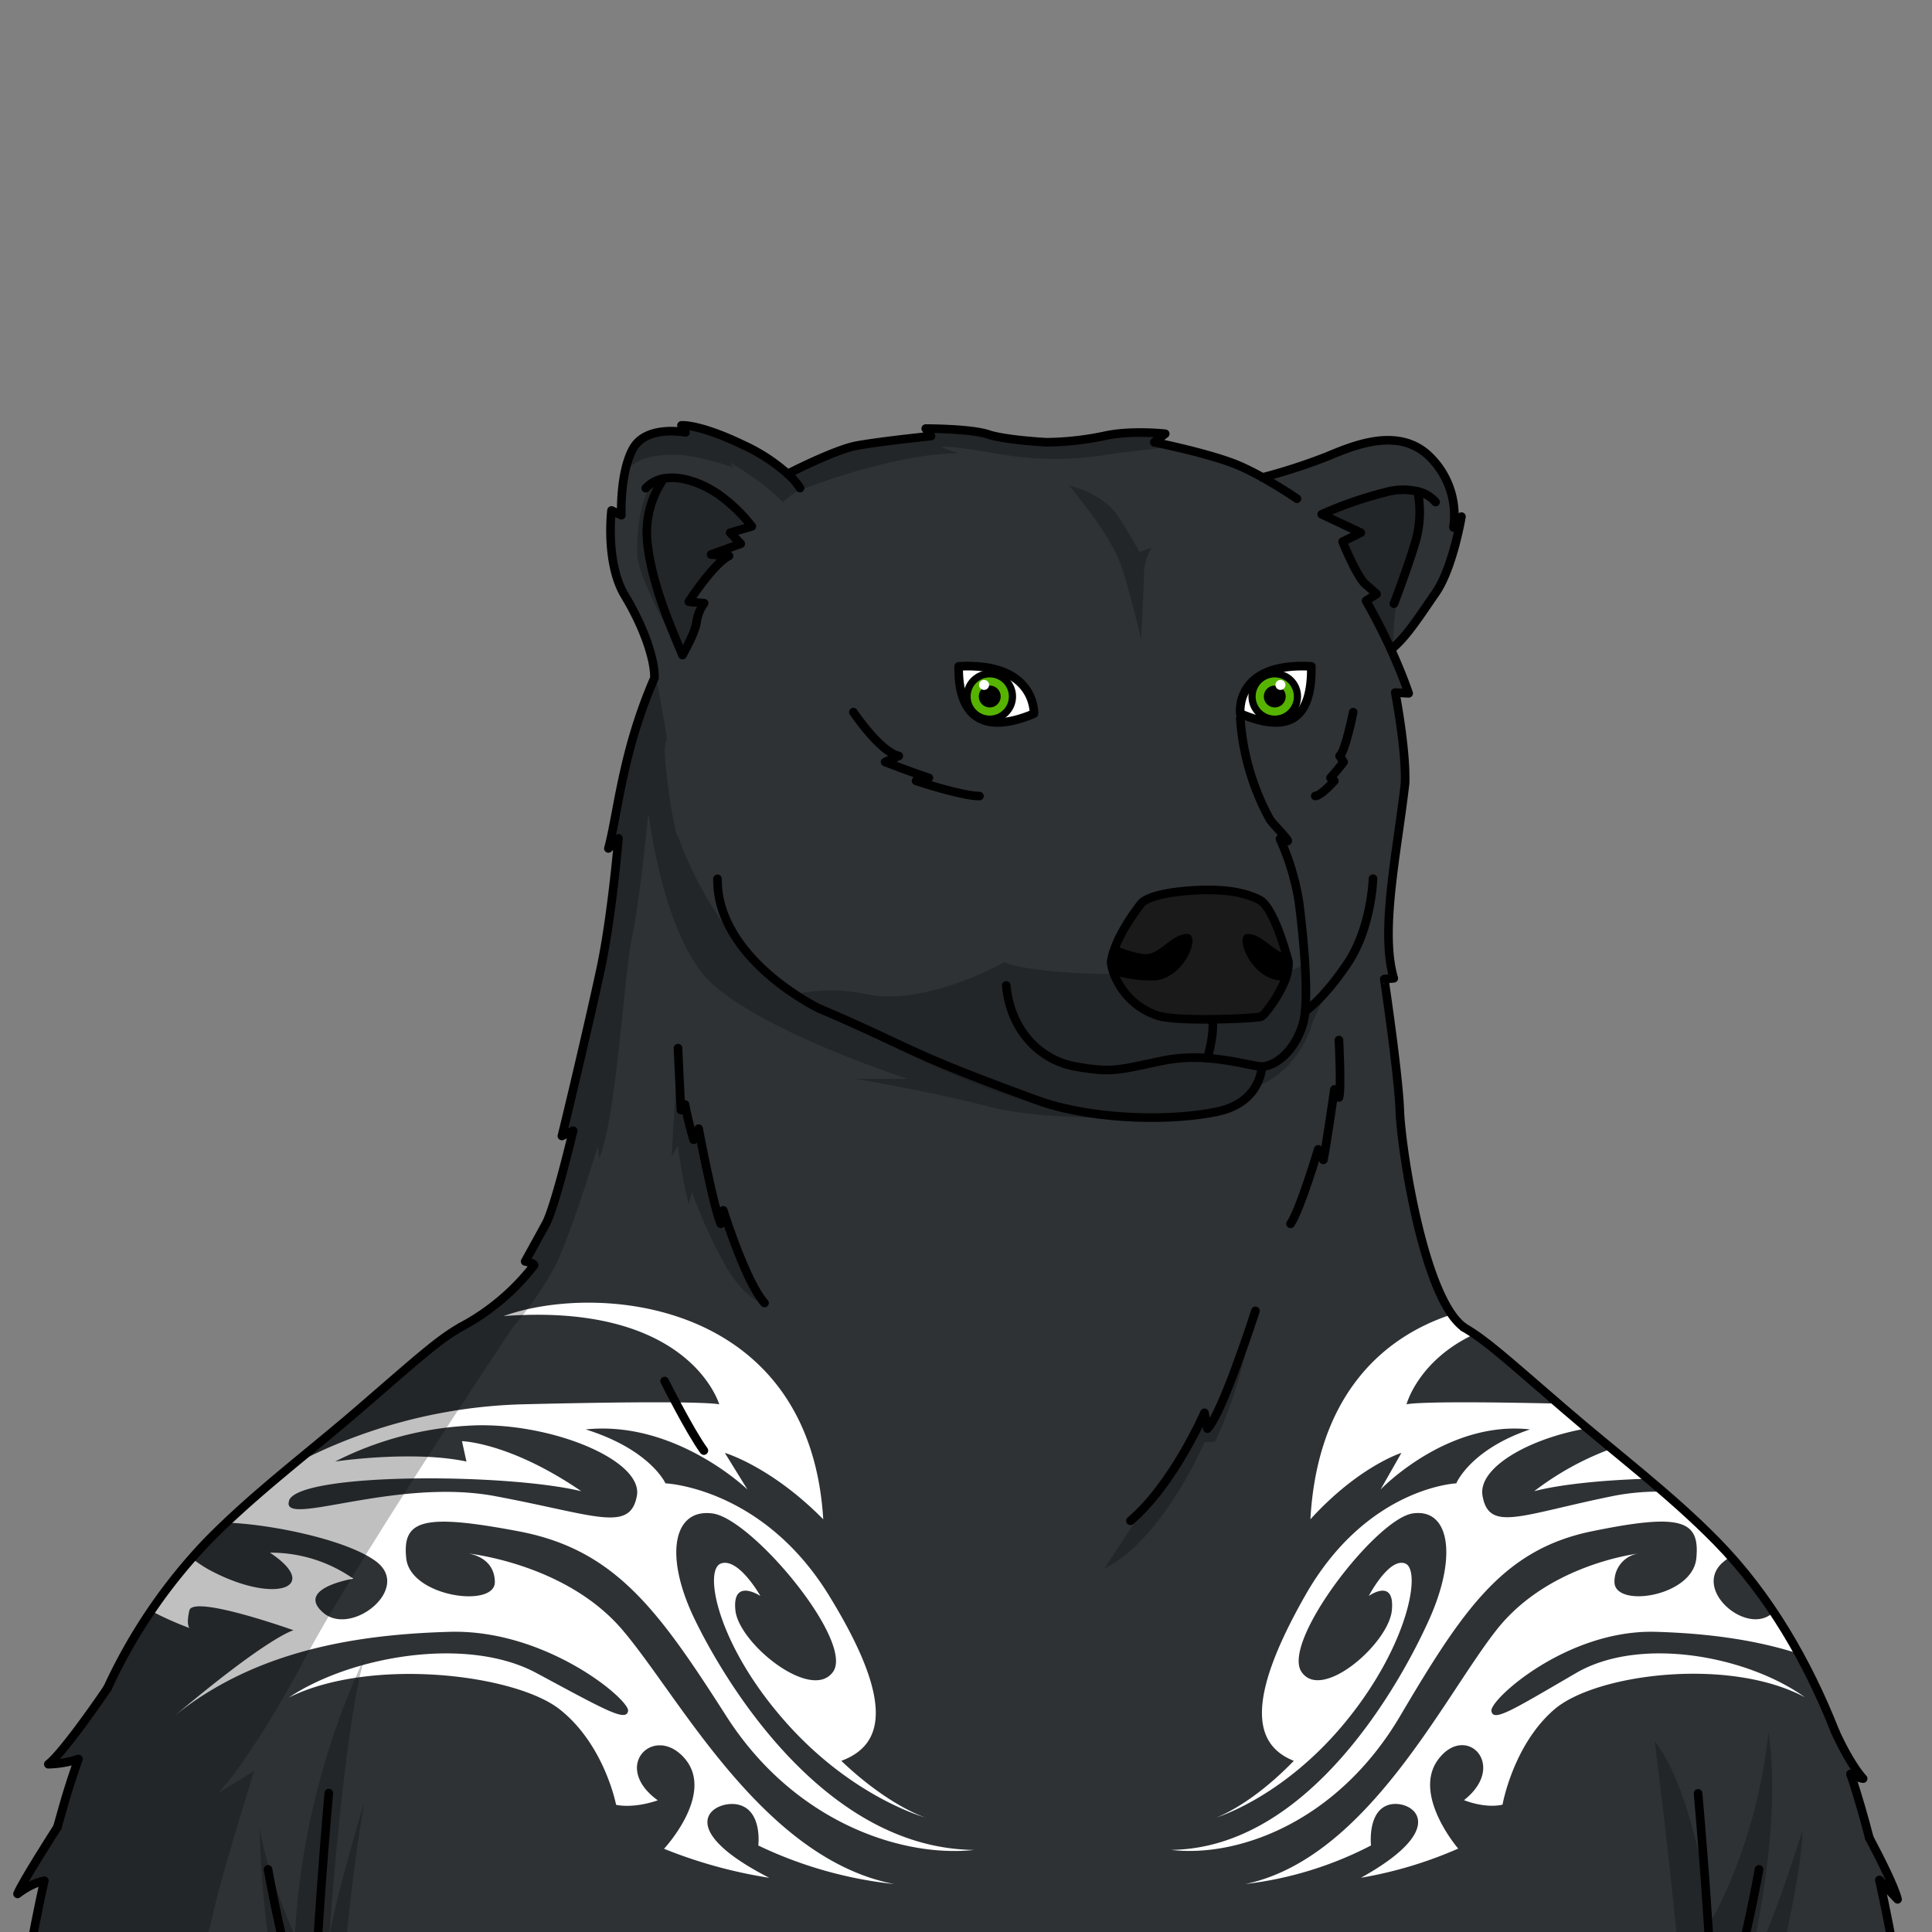 <svg xmlns="http://www.w3.org/2000/svg" viewBox="0 0 432 432">
  <rect x="0" y="0" width="432" height="432" fill="#808080" stroke="none"/>
  <defs>
    <style>.BUNTAI_BEAR_BODY_BEAR_BODY_28_cls-1{isolation:isolate;}.BUNTAI_BEAR_BODY_BEAR_BODY_28_cls-2{fill:#2e3235;}.BUNTAI_BEAR_BODY_BEAR_BODY_28_cls-3{fill:#fff;}.BUNTAI_BEAR_BODY_BEAR_BODY_28_cls-4{opacity:0.43;mix-blend-mode:multiply;}.BUNTAI_BEAR_BODY_BEAR_BODY_28_cls-5{opacity:0.57;}.BUNTAI_BEAR_BODY_BEAR_BODY_28_cls-6{fill:#1a1a1a;}.BUNTAI_BEAR_BODY_BEAR_BODY_28_cls-7,.BUNTAI_BEAR_BODY_BEAR_BODY_28_cls-9{fill:none;stroke:#000;stroke-linecap:round;}.BUNTAI_BEAR_BODY_BEAR_BODY_28_cls-7{stroke-linejoin:round;stroke-width:1.93px;}.BUNTAI_BEAR_BODY_BEAR_BODY_28_cls-8{fill:#56b300;}.BUNTAI_BEAR_BODY_BEAR_BODY_28_cls-9{stroke-miterlimit:10;stroke-width:1.61px;}</style>
  </defs>
  <g class="BUNTAI_BEAR_BODY_BEAR_BODY_28_cls-1">
    <g id="body">
      <path class="BUNTAI_BEAR_BODY_BEAR_BODY_28_cls-2" d="M420.24,420.4l4.05,4.3c-.68-2.84-4-9.43-6.3-13.69-1.15-4.44-2.41-8.85-3.83-13.21-.12-.38-.25-.76-.38-1.14a9.59,9.59,0,0,0,2.82,1c-3.14-3.5-6.23-10.47-6.23-10.47h0a149.45,149.45,0,0,0-8.14-17.44c-1.76-3.19-3.63-6.3-5.66-9.32q-2.44-3.7-5.22-7.21a8.88,8.88,0,0,0-.55-.7q-1.8-2.3-3.78-4.48c-1-1.15-2.07-2.28-3.15-3.39-3.79-3.87-7.83-7.56-12-11.14-1.12-1-2.25-1.94-3.39-2.89-2.68-2.27-5.4-4.51-8.1-6.74q-2.75-2.25-5.46-4.52T349.79,315l-1.37-1.19c-10.26-8.88-14.75-12.85-18.7-15.53-.85-.58-1.67-1.09-2.51-1.58a12.1,12.1,0,0,1-2.63-2.8c-7.31-10.31-11.42-38.08-11.64-45.57-.26-8.36-3.37-29.54-3.37-29.54l2.12-.18c-3.13-10.55.75-28.1,2.53-43.63.25-7.68-2.2-20.26-2.2-20.26l3,.17c-1.18-3.44-2.58-6.78-3.92-9.74,3.41-2.7,6.61-7.83,9.92-12.58,3.88-5.56,5.8-17.1,5.8-17.1L325,117.93a18.42,18.42,0,0,0-5.24-15.76c-7-7-17.33-2.47-23.29,0a128.91,128.91,0,0,1-14.16,4.58h0c-1.53-.85-3.16-1.69-4.78-2.42-6.17-2.8-19.46-5.45-19.46-5.45l2.45-1.9s-7.76-.88-13.76.51A65.76,65.76,0,0,1,234,98.88s-9.24-.48-13.07-1.77S207,95.82,207,95.82l1.18,1.68s-11.48,1.18-16.65,2.14c-3.9.72-11.77,4.45-15.36,6.3a39.51,39.51,0,0,0-9.86-6.41c-10-4.79-13.84-4.39-13.84-4.39l.9,1.57s-8.77-1.79-11.76,3.67S139,115.22,139,115.22l-2.19-1.06s-1.47,11.7,3,19.08,6.71,14.57,6.59,18.39c-7.2,16.55-8.16,30.28-10.29,38.1l2.25-2.25s-1.5,17.5-4,29.32-7.89,34.35-8.65,37.22l2.52-1.17c-.14.52-4.08,17.1-6.08,20.76s-4.64,8.43-4.64,8.43,1.87.33,1.95.85A50.79,50.79,0,0,1,103,296.74c-5,2.88-9,6.59-22.58,18.3-4.94,4.26-10.08,8.42-15.17,12.65h0c-5,4.16-9.94,8.36-14.6,12.77-1.46,1.39-2.89,2.79-4.29,4.22q-1.78,1.83-3.46,3.73a109.23,109.23,0,0,0-9.08,11.81,132.67,132.67,0,0,0-9.7,17.17h0c-.29.43-9.7,14.3-13.25,17.06a23.88,23.88,0,0,0,6.72-1.14c-.52,1.49-1,3-1.51,4.47-1.16,3.57-2.21,7.16-3.18,10.77h0c-.27.41-7.88,12.27-8.91,14.9,3.5-2.68,6-2.91,6-2.91-2.76,12.39-4.8,25-6.83,37.5L83.79,458H84c77.32-.05,192.89-.11,268.13-.08h.28c44.33,0,74.59.05,74.66.14C425.07,445.48,423,432.85,420.24,420.4ZM249.77,219.27a11.47,11.47,0,0,1-1.34-4.16,14.35,14.35,0,0,1,.66-2.66c1.78-5.24,6.21-10.62,6.21-10.62C257.77,199.57,266,199,270,199s8,.45,11.54,2.2c3,1.48,5.61,10.55,6.33,13.21.13.47.2.74.2.74a11.48,11.48,0,0,1-1.29,5.19c-1.6,3.46-4.19,6.76-4.85,7-1,.39-18.34,1.24-23.07-.22A15.53,15.53,0,0,1,249.77,219.27Z" />
      <path class="BUNTAI_BEAR_BODY_BEAR_BODY_28_cls-3" d="M116,342.41c21.55,4.08,31.22,17.59,46.43,41.36s39.32,31.63,55.4,29.88c-33.56-.35-55.75-37.57-62.57-51.73s-4.71-24.72,4.11-23.5,31.7,28.58,26.91,35.39-21.06-6.29-21.84-13.72,5.59-3.23,5.59-3.23-4.89-8.65-8.82-7.26-.88,18.09,14.33,35.3c14,15.9,29.12,20.84,31.35,21.51-1.52-.54-9.11-3.48-18.77-12.68,9.43-3.5,12.06-12.93-2.8-37.05s-36.52-25-36.52-25-3.32-7.51-17.83-12.06c19.81-2.06,35.71,13,36.17,13.45l-5.06-8.2s10.31,3,22,14.85c-3-49.11-50.51-53-71.48-45.44,41.16-3.09,48,19.09,48.23,19.74-.24-.07-3.86-1-44.56,0A116.33,116.33,0,0,0,65.21,327.7h0c-5,4.16-9.94,8.36-14.6,12.77,9.58.28,26.95,3.75,33.52,8.7,8,6.05-5.59,16.89-11.88,11.41S79,353,79,353a32.15,32.15,0,0,0-18.64-5.82c11.42,7.57,1.63,11.53-12.46,4.42a26.89,26.89,0,0,1-5-3.19,109.23,109.23,0,0,0-9.08,11.81,71.16,71.16,0,0,0,8.6,3.83c-.17-.13-.78-.8-.08-3.94.82-3.61,23.3,4.42,23.3,4.42s-5.24,1.17-26.44,19c17.71-14.22,39.84-18.06,61.4-18.65s40.31,15.27,39.84,17.71-4.89-.11-20.5-8.5-41.6-3.73-55.34,5.47c18.29-9.08,50.56-5.24,60.58,2.68s12.58,21.32,12.58,21.32,3.61.94,9.32-1c-10.6-7.69-.7-17.25,6.06-9.32s-4.66,20.15-4.66,20.15A106.49,106.49,0,0,0,172,419.88c-22.48-11.53-12-17.7-6.75-16.31s4.31,9.09,4.31,9.09a93.09,93.09,0,0,0,30.4,8.62c-29.59-5.71-48.23-42.29-61-57.08-11.59-13.38-30.6-16.38-34.14-16.83,1.56.3,5.74,1.51,5.83,6.34.11,5.94-18.88,3.38-19.81-5.24S94.49,338.33,116,342.41Zm-51.38-6.87c2.19-6.29,48.47-6.18,65.36-2.1-16-10.95-26.68-11.19-26.68-11.19l1,4.55c-12.23-2.57-29.36,0-29.36,0a74.64,74.64,0,0,1,29.59-8c17.6-1.17,39.45,7.49,37.87,15.73s-9.32,4.19-31.75,0S62.47,341.82,64.66,335.54Z" />
      <path class="BUNTAI_BEAR_BODY_BEAR_BODY_28_cls-3" d="M360.38,323.91a65.08,65.08,0,0,0-17.32,9.52c5.85-1.53,15.51-2.5,25.42-2.78C365.8,328.38,363.08,326.14,360.38,323.91Zm30.41,28.64c-.38.28-.58.45-.58.45s.45.08,1.13.25A8.88,8.88,0,0,0,390.79,352.55Zm-38.37,21.54c-14.42,8.39-18.51,11-18.94,8.5s16.9-18.29,36.81-17.71c10.73.32,21.62,1.58,31.93,4.9-1.76-3.19-3.63-6.3-5.66-9.32l-.11.11c-5.81,5.48-18.41-5.36-11-11.41a14.86,14.86,0,0,1,1.54-1.09c-1-1.15-2.07-2.28-3.15-3.39-3.79-3.87-7.83-7.56-12-11.14a52.1,52.1,0,0,0-11,.94c-20.73,4.19-27.88,8.23-29.34,0-1.12-6.33,10.54-12.91,23.38-15.09q-2.6-2.16-5.13-4.35l-1.37-1.19c-30.77-.71-33.68.1-33.88.17.11-.42,2.84-9.95,15.18-15.7-.85-.58-1.67-1.09-2.51-1.58a12.1,12.1,0,0,1-2.63-2.8c-15.71,5.13-30,18.45-31.53,45.78,10.82-11.88,20.35-14.85,20.35-14.85l-4.67,8.2c.42-.44,15.11-15.51,33.42-13.45-13.41,4.55-16.48,12.06-16.48,12.06s-20,.87-33.74,25-11.3,33.55-2.59,37.05c-8.93,9.2-15.94,12.14-17.34,12.68,2.06-.67,16-5.61,29-21.51,14.06-17.21,16.89-33.9,13.25-35.3s-8.15,7.26-8.15,7.26,5.89-4.2,5.16,3.23S295.47,380.6,291,373.8s16.71-34.17,24.87-35.39,10.09,9.35,3.79,23.5-26.8,51.38-57.81,51.73c14.86,1.75,37.14-6.11,51.19-29.88s23-37.28,42.9-41.36,24.22-2.56,23.36,6.06S360.93,359.64,361,353.7a6.33,6.33,0,0,1,5.39-6.34c-3.27.45-20.84,3.45-31.55,16.83C323,379,305.82,415.56,278.47,421.27a81.31,81.31,0,0,0,28.09-8.62s-.86-7.69,4-9.09,14.53,4.78-6.24,16.31a92.79,92.79,0,0,0,21.74-6.52s-10.55-12.23-4.31-20.15,15.4,1.63,5.6,9.32c5.28,2,8.62,1,8.62,1s2.36-13.39,11.62-21.32,39.08-11.76,56-2.68C390.86,370.36,366.85,365.7,352.42,374.09Z" />
      <g class="BUNTAI_BEAR_BODY_BEAR_BODY_28_cls-4">
        <path class="BUNTAI_BEAR_BODY_BEAR_BODY_28_cls-5" d="M151.6,236.27s-1.24,18.24-1.41,22.34l1.41-2.47A107.73,107.73,0,0,0,154,269.31l.73-2.76a114,114,0,0,0,7.65,16.77c4.17,7,8,8,8,8l-8.1-19-2.14-2s-3.8-17.18-3.8-17.14-2.22.32-2.22.32l-.62-5.8-1.29-.67Z" />
        <path class="BUNTAI_BEAR_BODY_BEAR_BODY_28_cls-5" d="M148.7,106.82s9.23.79,13.76,4.81,5.09,5.82,5.09,5.82l-1.93.94-1.3,1.32v2.56l-3.59,1.83s2,1.32,1.73,1.37-6.57,5.76-7.59,7.79.64,1.61.64,1.61.2,5.38.08,5.83-2.42,4.73-2.42,4.73l-.73,1s-9.73-16.65-9.94-22.39,1-13.87,3.47-15.48l2.47-1.6Z" />
        <path class="BUNTAI_BEAR_BODY_BEAR_BODY_28_cls-5" d="M179.06,109.55s19.78-8,35.31-8.22a31,31,0,0,1-3.88-1.35s-.26-.76,13.33,1.61a73.17,73.17,0,0,0,25.24-.17l12.83-1.55-3.29-3s-7,.44-14.62,1.21-11.12,1.69-18.22-.51A34.37,34.37,0,0,0,212.94,96s-4.48,0-4.73-.1-.68,1.54-.68,1.54a138,138,0,0,0-16,2.2c-6.93,1.51-15.36,5.65-15.36,5.65l1.09,2.36Z" />
        <path class="BUNTAI_BEAR_BODY_BEAR_BODY_28_cls-5" d="M296.68,221.49s-2,4.43-3,6.68c-3.69,12.38-13,14.83-13,14.83l1.68-4.33s6-.82,7.77-6.11a36.61,36.61,0,0,0,2-8.33S294.54,224.86,296.68,221.49Z" />
        <path class="BUNTAI_BEAR_BODY_BEAR_BODY_28_cls-5" d="M291.75,215.09A5.22,5.22,0,0,1,288,217c-12.3,2.72-17.32,2.84-38.92.67-.79.37-19.5-.19-24.48-2.53-8.52,4.67-21.52,9.14-30.72,7.2a37.49,37.49,0,0,0-16.21,0s38.1,22.09,57.79,25.24,35,3.26,40.62-.31,6-7.95,6-7.95,2.7-.58,6.06-5S292,221.49,292,221.49Z" />
        <path class="BUNTAI_BEAR_BODY_BEAR_BODY_28_cls-5" d="M242.14,112.47s6.58,8.11,8.61,14.19,4.39,16.2,4.39,16.2.67-12.66.67-15.19a11.62,11.62,0,0,1,1.73-5.24l-2.74,1s-2.49-4.56-5-8.27-7.7-5.63-7.7-5.63l-3-1Z" />
        <path class="BUNTAI_BEAR_BODY_BEAR_BODY_28_cls-5" d="M178.75,108.72v.83a24.52,24.52,0,0,0-3.67,2.71,57.45,57.45,0,0,0-12-8.9l1,1.18s-8.48-2.91-13.33-2.87-8.59.77-11,4c2.46-7,3.18-8.63,7.53-9.31s5.36-.4,5.36-.4l1-1.37a77,77,0,0,1,14,5.69A41.75,41.75,0,0,1,178.75,108.72Z" />
        <path class="BUNTAI_BEAR_BODY_BEAR_BODY_28_cls-5" d="M317.45,110.28s-7.66-2.09-14.62,1.22l-7,3.3,7.44,3.81-3.37,2.76s3.39,8,4.62,9.11a12,12,0,0,0,2.81,1.84l-1.69,3.06,5.8,8.89s.22-9,1.63-13S319.83,117.93,317.45,110.28Z" />
        <path class="BUNTAI_BEAR_BODY_BEAR_BODY_28_cls-5" d="M270.11,318.32l-1.75-1.41-1.61,3.6c-1.62,3.61-12.29,18.74-12.29,18.74s-2.47,3.83-7.54,11.48c13.28-6.64,22.4-28.25,22.4-28.25l2.36-.11c6-12.38,8.46-27.48,8.46-27.48s-2.15,5.76-4.29,11.57A84.06,84.06,0,0,1,270.11,318.32Z" />
        <path class="BUNTAI_BEAR_BODY_BEAR_BODY_28_cls-5" d="M257.54,249.84s-12.87.06-23.76-3.41a309.28,309.28,0,0,1-36.55-14.52c-11.64-5.57-20.59-9.54-26.27-14.88-13.62-12.27-19.36-30.11-19.36-30.11l-.4-.54a124.52,124.52,0,0,1-2.61-18.68c.16-.84.34-2.1.34-2.1s.7,1.63-.82-6.42a120.15,120.15,0,0,0-2.7-12.72l.72,4.63a137.83,137.83,0,0,0-6,17.65,115.1,115.1,0,0,0-3.8,20l1.92-.48s-1,11.61-2.61,22.24a168.15,168.15,0,0,1-5,21.59l-4.35,21.67,1.73-1s-.26,1.14-2.87,10.38a106.58,106.58,0,0,1-8,19l1.92,1.3a96,96,0,0,1-16.67,14.1l-1.86.64L98.32,300c-.43.24-.86.48-1.3.71l.29.14c-6.14,5.16-20.17,17-33.68,28.42-18,15.24-32.56,32.62-39.94,48.71A53.25,53.25,0,0,1,10.8,393.89l6.41.35-4.38,14.34C7.64,417.79,4.63,423,4.63,423l4.77-2.29-2.82,16.5L3.92,458H44.35l1-18.23L41,444.22s5-8.39,6.53-15.85S56.82,396,56.82,396l-8.16,5s6.64-6.14,19.58-30.26,46.62-74.21,46.62-74.21a76.68,76.68,0,0,0,8.55-12.12c3.57-6,10.25-28.06,10.25-28.06L134,259c3.88-9.46,5.5-41,7.36-49.72s3.54-26.92,3.54-26.92l.15,0c1.38,9.53,5.24,29.41,14.2,37.61,12,11,43.72,21.27,43.72,21.27H191.33s17.72,3,30,6.25S257.54,249.84,257.54,249.84Z" />
        <path class="BUNTAI_BEAR_BODY_BEAR_BODY_28_cls-5" d="M65.93,432.74s-6.46-14.08-7.86-24.16a213.34,213.34,0,0,0,6.79,49.5H75.54s1.58-30.58,5.95-55.22c-7.52,25.34-7.93,30.93-7.93,30.93s3.21-47,7.93-63.09A169.2,169.2,0,0,0,65.93,432.74Z" />
        <path class="BUNTAI_BEAR_BODY_BEAR_BODY_28_cls-5" d="M390.31,442.94s8.63-32.67,5.13-55.71c-2.56,25.18-12.81,42.22-12.81,42.22S378.9,400.53,370,389.34c0,0,6.76,53.07,6.64,68.59h16.43s9.56-33.63,10-48.78C396.14,431.52,390.31,442.94,390.31,442.94Z" />
      </g>
      <path class="BUNTAI_BEAR_BODY_BEAR_BODY_28_cls-6" d="M288.12,215.12a11.48,11.48,0,0,1-1.29,5.19c-1.6,3.46-4.19,6.76-4.85,7-1,.39-18.34,1.24-23.07-.22a15.53,15.53,0,0,1-9.13-7.83,11.47,11.47,0,0,1-1.34-4.16,14.35,14.35,0,0,1,.66-2.66c1.78-5.24,6.21-10.62,6.21-10.62,2.47-2.26,10.69-2.87,14.74-2.87s8.05.45,11.54,2.2c3,1.48,5.61,10.55,6.33,13.21C288.05,214.85,288.12,215.12,288.12,215.12Z" />
      <path class="BUNTAI_BEAR_BODY_BEAR_BODY_28_cls-7" d="M282.33,106.76c-1.53-.85-3.16-1.69-4.78-2.42-6.17-2.8-19.46-5.45-19.46-5.45l2.45-1.9s-7.76-.88-13.76.51A65.76,65.76,0,0,1,234,98.89s-9.24-.48-13.07-1.77S207,95.83,207,95.83l1.18,1.68s-11.48,1.18-16.65,2.14c-3.9.72-11.77,4.45-15.36,6.3" />
      <path class="BUNTAI_BEAR_BODY_BEAR_BODY_28_cls-7" d="M290,111.51s-3.42-2.38-7.7-4.75" />
      <path class="BUNTAI_BEAR_BODY_BEAR_BODY_28_cls-7" d="M311.06,145.2c3.41-2.7,6.61-7.83,9.92-12.58,3.88-5.56,5.8-17.1,5.8-17.1L325,117.94a18.42,18.42,0,0,0-5.24-15.76c-7-7-17.33-2.47-23.29,0a128.91,128.91,0,0,1-14.16,4.58h0" />
      <path class="BUNTAI_BEAR_BODY_BEAR_BODY_28_cls-7" d="M321,112.26a7.39,7.39,0,0,0-4-2.37h0a14.25,14.25,0,0,0-7.17.17A89.3,89.3,0,0,0,295.54,115l8.73,4.12-4.06,2s3.15,7.82,5.18,9.57,2.42,2.14,2.42,2.14l-2.36,1.51s2.7,4.6,5.61,10.95c1.34,3,2.74,6.3,3.92,9.74l-3-.17s2.45,12.58,2.2,20.26c-1.78,15.53-5.66,33.08-2.53,43.63l-2.12.18S312.69,240,313,248.38s5.32,41.86,14.27,48.37" />
      <path class="BUNTAI_BEAR_BODY_BEAR_BODY_28_cls-7" d="M103,296.75a50.79,50.79,0,0,0,16.43-13.85c-.08-.52-2-.85-2-.85s2.62-4.72,4.64-8.43,5.94-20.24,6.08-20.76" />
      <path class="BUNTAI_BEAR_BODY_BEAR_BODY_28_cls-7" d="M128.17,252.85h0L125.64,254c.76-2.87,6.12-25.41,8.65-37.22s4-29.32,4-29.32l-2.25,2.25c2.13-7.82,3.09-21.55,10.29-38.1.12-3.82-2.13-11-6.59-18.39s-3-19.08-3-19.08l2.19,1.06s-.39-9.39,2.59-14.84,11.76-3.67,11.76-3.67l-.9-1.57s3.88-.4,13.84,4.39a39.51,39.51,0,0,1,9.86,6.41,15,15,0,0,1,2.81,3.21" />
      <path class="BUNTAI_BEAR_BODY_BEAR_BODY_28_cls-7" d="M59.93,418a334.3,334.3,0,0,0,9.86,40" />
      <path class="BUNTAI_BEAR_BODY_BEAR_BODY_28_cls-7" d="M70,458c.33-21.91,3.52-57.06,3.52-57.06" />
      <path class="BUNTAI_BEAR_BODY_BEAR_BODY_28_cls-7" d="M383.49,457.94A334.5,334.5,0,0,0,393.32,418" />
      <path class="BUNTAI_BEAR_BODY_BEAR_BODY_28_cls-7" d="M379.69,401s3.18,35.06,3.52,57" />
      <path class="BUNTAI_BEAR_BODY_BEAR_BODY_28_cls-7" d="M148.44,107a21.06,21.06,0,0,0-3.77,13.42c.74,9.4,5.18,19.48,7.94,26.05,0,0,2.93-5.16,3.15-7.42a9.24,9.24,0,0,1,1.69-4.17l-3.44-.34s5.64-8.66,9-10.24L159,124l6.63-2.42-2.36-2.47,4.84-1.41a35.49,35.49,0,0,0-7.14-6.93C157.84,108.49,152.69,106.19,148.44,107Z" />
      <path class="BUNTAI_BEAR_BODY_BEAR_BODY_28_cls-7" d="M144.39,109.16a7.29,7.29,0,0,1,4.05-2.17" />
      <path class="BUNTAI_BEAR_BODY_BEAR_BODY_28_cls-7" d="M317,109.89a23.84,23.84,0,0,1-.36,10.75c-1.57,5.51-4.95,14.35-4.95,14.35" />
      <path class="BUNTAI_BEAR_BODY_BEAR_BODY_28_cls-7" d="M277.33,160.62a54.65,54.65,0,0,0,6.58,22.53c.43.8,3.55,3.9,4,4.75.34.68-2-.92-1.66-.2a54.51,54.51,0,0,1,4.19,13.92s2.2,16.13,1.39,24.49a15.12,15.12,0,0,1-.54,3c-2,6.5-6.59,9.37-9.12,9.37-1.66,0-6.37-1.44-12.17-1.87a36,36,0,0,0-9.78.52c-9.79,2-11.34,2.87-19.72,1.35S225.9,230,225,220.35" />
      <path class="BUNTAI_BEAR_BODY_BEAR_BODY_28_cls-7" d="M307,196.47s-.26,11-5.83,19.16-9.33,10.48-9.33,10.48" />
      <path class="BUNTAI_BEAR_BODY_BEAR_BODY_28_cls-7" d="M282.15,238.5s-.09,7.85-9.71,10-26.84,2.11-39.5-2.11c0,0-16.46-5.91-25.24-9.79s-13.84-6.58-24.65-11.14c0,0-22.79-11-22.62-28.95" />
      <path class="BUNTAI_BEAR_BODY_BEAR_BODY_28_cls-7" d="M151.6,234.37s.56,12.15.67,13.84l.9-1.24a74.67,74.67,0,0,0,1.92,7.88l1.12-2.48s3.15,16.77,4.95,21.27l.57-3s5,16,9.22,20.7" />
      <path class="BUNTAI_BEAR_BODY_BEAR_BODY_28_cls-7" d="M299.39,232.56s.58,11.26,0,12.84l-1-1.81s-1.92,13.17-2.48,15.76L294.75,257s-4.05,13.62-6.19,16.65" />
      <path class="BUNTAI_BEAR_BODY_BEAR_BODY_28_cls-7" d="M148.61,308.81s5.58,11.15,8.78,15.54" />
      <path class="BUNTAI_BEAR_BODY_BEAR_BODY_28_cls-7" d="M249.78,219.28a15.53,15.53,0,0,0,9.13,7.83c4.73,1.46,22.06.61,23.07.22.66-.26,3.25-3.56,4.85-7a11.48,11.48,0,0,0,1.29-5.19s-.07-.27-.2-.74c-.72-2.66-3.37-11.73-6.33-13.21-3.49-1.75-7.49-2.2-11.54-2.2s-12.27.61-14.74,2.87c0,0-4.43,5.38-6.21,10.62a14.35,14.35,0,0,0-.66,2.66A11.47,11.47,0,0,0,249.78,219.28Z" />
      <path class="BUNTAI_BEAR_BODY_BEAR_BODY_28_cls-7" d="M271.12,227.93s.54,2.76-1.14,8.7h0" />
      <path class="BUNTAI_BEAR_BODY_BEAR_BODY_28_cls-7" d="M280.72,293.11s-7.37,23-10.74,26.34l-.66-3.55s-6.92,16-16.55,24.15" />
      <path class="BUNTAI_BEAR_BODY_BEAR_BODY_28_cls-7" d="M190.82,159.24s6,8.95,10.15,9.79l-3.06,1.35s6.08,2.37,9.79,3.55l-2.87.67S215,178,219,178" />
      <path class="BUNTAI_BEAR_BODY_BEAR_BODY_28_cls-7" d="M302.58,159.24s-1.79,8.95-3.05,9.79l.91,1.35s-1.82,2.37-2.94,3.55l.86.67s-3,3.38-4.26,3.38" />
      <path class="BUNTAI_BEAR_BODY_BEAR_BODY_28_cls-7" d="M12.83,408.58c1-3.61,2-7.2,3.18-10.77.49-1.49,1-3,1.51-4.47" />
      <path class="BUNTAI_BEAR_BODY_BEAR_BODY_28_cls-7" d="M24.07,377.4a119.81,119.81,0,0,1,22.24-32.71c10.42-10.66,22.8-19.9,34.07-29.64C93.92,303.34,98,299.63,103,296.75" />
      <path class="BUNTAI_BEAR_BODY_BEAR_BODY_28_cls-7" d="M413.79,396.67c.13.38.26.76.38,1.14,1.42,4.36,2.68,8.77,3.83,13.21" />
      <path class="BUNTAI_BEAR_BODY_BEAR_BODY_28_cls-7" d="M420.25,420.41c2.78,12.45,4.83,25.08,6.87,37.67-.07-.09-30.33-.13-74.66-.14h-.28c-75.24,0-190.81,0-268.13.08H83.8l-80.74.06c2-12.54,4.07-25.11,6.83-37.5" />
      <path class="BUNTAI_BEAR_BODY_BEAR_BODY_28_cls-7" d="M327.22,296.75c5,2.88,9,6.59,22.58,18.3,11.27,9.74,23.65,19,34.07,29.64,11.76,12,20.31,26.84,26.5,42.54" />
      <path class="BUNTAI_BEAR_BODY_BEAR_BODY_28_cls-7" d="M17.53,393.34h0a23.88,23.88,0,0,1-6.72,1.14c3.55-2.76,13-16.63,13.25-17.06h0" />
      <path class="BUNTAI_BEAR_BODY_BEAR_BODY_28_cls-7" d="M12.83,408.58h0c-.27.41-7.88,12.27-8.91,14.9,3.5-2.68,6-2.91,6-2.91" />
      <path class="BUNTAI_BEAR_BODY_BEAR_BODY_28_cls-7" d="M410.37,387.23h0s3.09,7,6.23,10.47a9.59,9.59,0,0,1-2.82-1" />
      <path class="BUNTAI_BEAR_BODY_BEAR_BODY_28_cls-7" d="M418,411c2.26,4.26,5.62,10.85,6.3,13.69l-4.05-4.3" />
      <path class="BUNTAI_BEAR_BODY_BEAR_BODY_28_cls-3" d="M277.56,159.51S276.1,147.89,293.44,149C293.58,159.85,289.26,164.46,277.56,159.51Z" />
      <path class="BUNTAI_BEAR_BODY_BEAR_BODY_28_cls-7" d="M277.33,159.57S275.88,148,293.22,149C293.36,159.91,289,164.51,277.33,159.57Z" />
      <path class="BUNTAI_BEAR_BODY_BEAR_BODY_28_cls-8" d="M283.74,150.83a5.07,5.07,0,1,0,6.2,3.61A5.07,5.07,0,0,0,283.74,150.83Z" />
      <circle cx="285.04" cy="155.74" r="2.45" />
      <circle class="BUNTAI_BEAR_BODY_BEAR_BODY_28_cls-3" cx="286.31" cy="153.15" r="1.12" />
      <circle class="BUNTAI_BEAR_BODY_BEAR_BODY_28_cls-9" cx="285.04" cy="155.74" r="5.08" />
      <path class="BUNTAI_BEAR_BODY_BEAR_BODY_28_cls-3" d="M231,159.51s.5-11.62-16.84-10.56C214,159.85,219.28,164.46,231,159.51Z" />
      <path class="BUNTAI_BEAR_BODY_BEAR_BODY_28_cls-7" d="M231.2,159.57S231.7,148,214.36,149C214.21,159.91,219.5,164.51,231.2,159.57Z" />
      <path class="BUNTAI_BEAR_BODY_BEAR_BODY_28_cls-8" d="M222.61,150.83a5.07,5.07,0,1,1-6.21,3.61A5.07,5.07,0,0,1,222.61,150.83Z" />
      <circle cx="221.31" cy="155.74" r="2.45" />
      <circle class="BUNTAI_BEAR_BODY_BEAR_BODY_28_cls-3" cx="220.04" cy="153.15" r="1.12" />
      <circle class="BUNTAI_BEAR_BODY_BEAR_BODY_28_cls-9" cx="221.31" cy="155.74" r="5.08" />
      <path d="M265.43,208.83c-3.37,0-6,4.51-9.16,4.51-1.84,0-4.92-1.05-7.17-1.93a14.45,14.45,0,0,0-.66,2.65,11.5,11.5,0,0,0,1.34,4.17,29.91,29.91,0,0,0,8.12,1C264.71,219.08,268.82,208.83,265.43,208.83Z" />
      <path d="M288.12,214.06s-.07-.27-.2-.73c-3-.22-5.64-4.5-8.92-4.5s.72,10.25,7.53,10.41h.3A11.45,11.45,0,0,0,288.12,214.06Z" />
    </g>
  </g>
</svg>